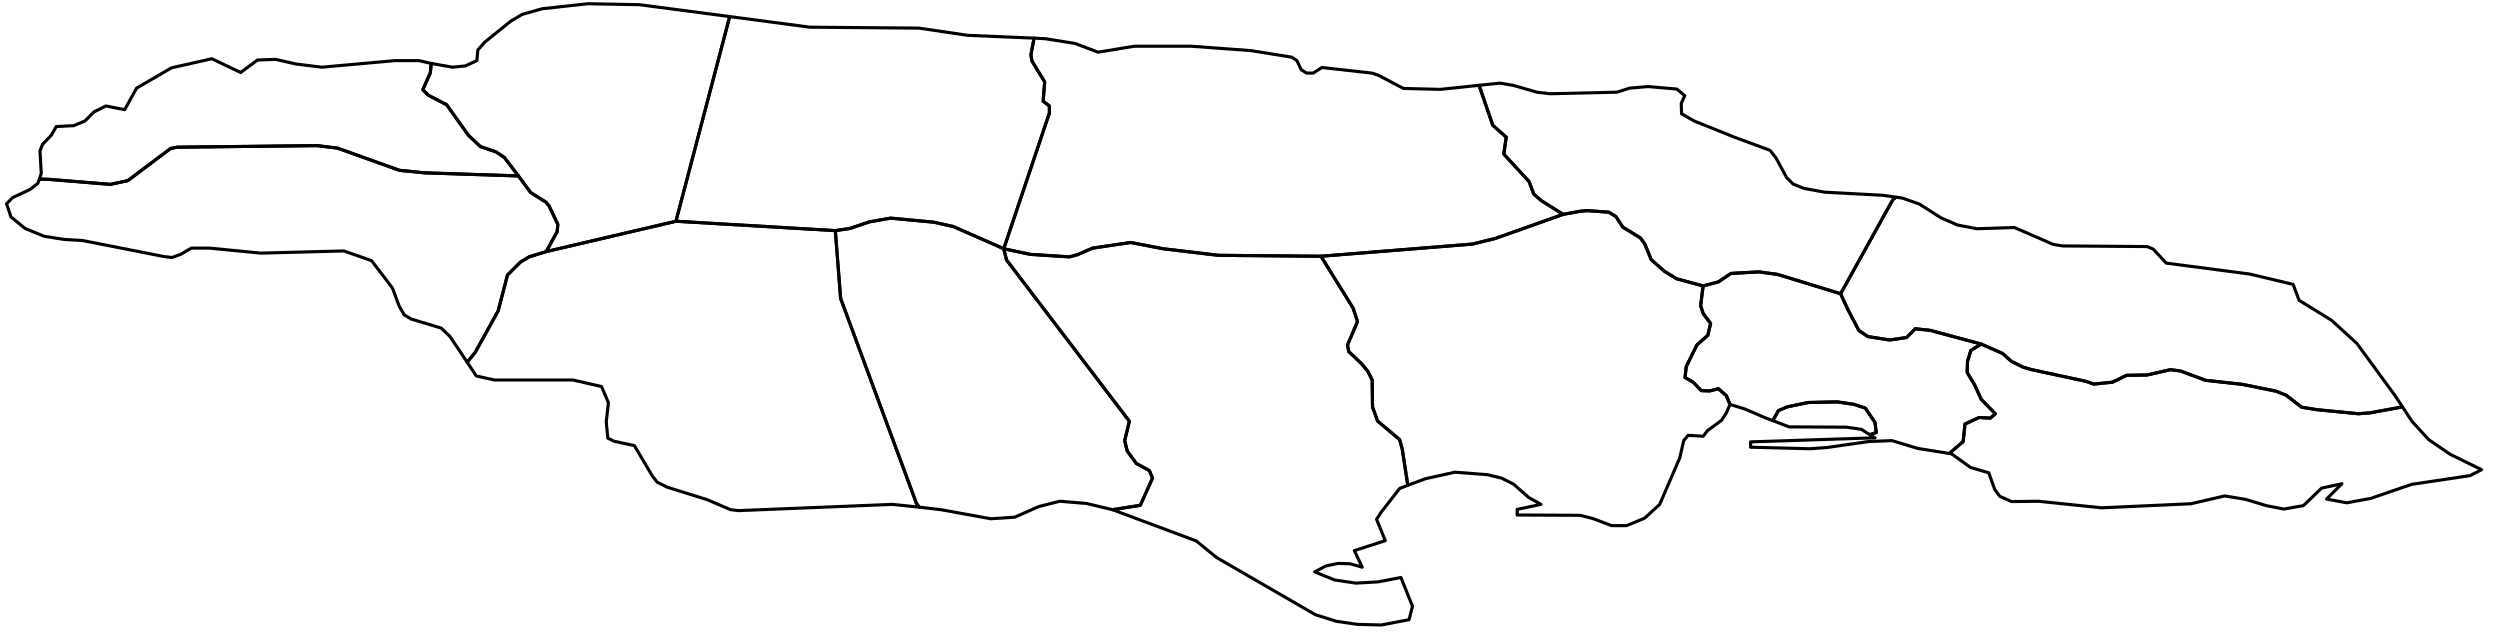 <?xml version="1.0" encoding="utf-8"?><!DOCTYPE svg  PUBLIC '-//W3C//DTD SVG 1.1//EN'  'http://www.w3.org/Graphics/SVG/1.1/DTD/svg11.dtd'><svg enable_background="new 0 0 800 204" height="204px" pretty_print="False" style="stroke-linejoin: round; stroke:#000; fill: none;" version="1.1" viewBox="0 0 800 204" width="800px" xmlns="http://www.w3.org/2000/svg" xmlns:xlink="http://www.w3.org/1999/xlink"><defs><style type="text/css"><![CDATA[path { fill-rule: evenodd; }]]></style></defs><g class="" id="jam"><path d="M389.9,81.7L372.2,79.6L361.8,77.6L349.6,79.4L344.8,81.5L342.2,82.2L329.7,81.4L321.2,79.6L322.1,83.2L361.4,134.8L359.9,141.0L360.7,144.3L363.6,148.3L367.8,150.6L368.8,153.0L364.9,161.7L356.0,163.1L382.8,173.1L389.3,178.4L420.9,196.7L427.6,198.8L434.4,199.8L442.0,200.0L450.9,198.3L452.0,194.0L448.3,184.8L441.0,186.2L433.9,186.6L427.1,185.6L420.7,183.0L424.3,181.1L428.1,180.3L432.0,180.4L435.9,181.5L433.4,176.2L443.3,173.0L440.5,166.2L441.9,164.0L447.9,156.3L450.5,155.3L448.7,143.6L447.9,140.7L440.8,134.7L439.2,130.2L439.1,121.6L437.7,118.8L435.7,116.4L431.6,112.5L431.2,110.4L434.4,102.9L433.0,98.6L422.7,82.0L389.9,81.7Z " data-name="Clarendon"/><path d="M134.1,19.4L126.4,19.4L103.0,21.5L94.8,20.5L88.2,19.0L82.4,19.2L77.0,23.2L67.8,18.8L54.9,21.7L43.7,28.2L39.9,35.1L33.9,33.9L30.1,35.8L27.2,38.7L23.6,40.2L18.0,40.5L16.4,43.3L13.6,46.2L12.8,48.3L13.2,55.5L12.6,57.3L15.8,57.4L35.3,59.0L40.9,57.8L54.6,47.5L56.7,47.1L101.5,46.6L108.0,47.4L127.8,54.5L135.7,55.3L165.9,56.3L161.4,50.4L158.7,48.6L153.7,46.9L149.9,43.3L142.9,33.5L137.1,30.5L135.3,28.7L137.7,23.3L138.0,20.3L134.1,19.4Z " data-name="Hanover"/><path d="M267.3,73.8L269.0,95.5L293.3,161.2L294.2,162.3L294.2,162.3L301.1,163.1L317.0,166.0L324.7,165.5L332.4,162.1L339.1,160.4L347.6,161.1L355.6,163.0L356.0,163.1L364.9,161.7L368.8,153.0L367.8,150.6L363.6,148.3L360.7,144.3L359.9,141.0L361.4,134.8L322.1,83.2L321.2,79.6L305.1,72.5L298.8,71.1L285.0,69.8L278.2,71.0L272.0,73.1L267.3,73.8Z " data-name="Manchester"/><path d="M216.3,70.8L174.8,80.5L169.3,82.2L166.5,83.9L162.4,88.0L159.4,99.5L152.1,112.7L149.5,115.9L152.4,120.3L158.2,121.6L183.3,121.6L192.5,123.7L194.7,128.9L194.0,135.0L194.5,140.2L196.5,141.2L203.0,142.6L208.8,152.4L210.3,154.3L213.5,155.9L226.3,159.9L233.8,163.1L236.3,163.4L285.6,161.4L294.2,162.3L294.2,162.3L293.3,161.2L269.0,95.5L267.3,73.8L216.3,70.8Z " data-name="Saint Elizabeth"/><path d="M233.5,5.3L204.6,1.5L188.1,1.2L173.5,2.8L167.1,4.6L163.4,6.8L155.1,13.5L152.9,16.0L152.6,19.4L148.9,21.1L144.8,21.5L138.0,20.3L138.0,20.3L137.7,23.3L135.3,28.7L137.1,30.5L142.9,33.5L149.9,43.3L153.7,46.9L158.7,48.6L161.4,50.4L165.9,56.3L169.8,61.6L174.7,64.7L175.7,65.9L178.5,71.8L178.3,74.1L174.8,80.5L216.3,70.8L233.4,5.7L233.5,5.3L233.5,5.3Z " data-name="Saint James"/><path d="M309.6,11.3L294.1,9.0L259.1,8.7L233.5,5.3L233.4,5.7L216.3,70.8L267.3,73.8L272.0,73.1L278.2,71.0L285.0,69.8L298.8,71.1L305.1,72.5L321.2,79.6L335.8,36.2L335.8,33.9L333.8,32.4L334.3,26.2L330.2,19.5L329.9,17.5L330.9,12.2L309.6,11.3Z " data-name="Trelawny"/><path d="M135.7,55.3L127.8,54.5L108.0,47.4L101.5,46.6L56.7,47.1L54.6,47.5L40.9,57.8L35.3,59.0L15.8,57.4L12.6,57.3L12.1,58.7L9.5,60.7L4.1,63.2L2.1,65.2L3.5,69.4L8.0,73.1L14.1,75.6L20.4,76.6L26.6,77.0L52.5,82.1L55.0,82.4L57.8,81.4L61.2,79.4L67.1,79.4L83.4,81.0L110.0,80.3L118.9,83.4L125.6,92.2L127.7,97.9L129.4,100.8L131.6,102.1L141.2,105.0L144.0,107.7L149.5,115.9L152.1,112.7L159.4,99.5L162.4,88.0L166.5,83.9L169.3,82.2L174.8,80.5L178.3,74.1L178.5,71.8L175.7,65.9L174.7,64.7L169.8,61.6L165.9,56.3L135.7,55.3Z " data-name="Westmoreland"/><path d="M572.5,136.6L590.9,136.7L595.7,137.4L597.5,138.6L598.4,139.1L600.4,138.4L600.0,135.2L596.9,130.6L593.3,129.4L587.9,128.6L578.6,128.8L571.9,130.2L569.1,131.4L567.3,134.6L572.5,136.6Z " data-name="Kingston"/><path d="M606.7,63.1L606.7,63.1L605.7,63.9L589.0,94.0L591.3,99.0L594.8,105.7L597.7,107.7L604.7,108.8L610.1,108.0L612.9,105.2L617.6,105.7L634.0,110.1L640.8,113.1L643.6,115.6L647.4,117.5L650.2,118.3L667.4,122.0L670.0,122.9L676.0,122.3L680.5,120.1L687.1,120.0L694.5,118.3L697.7,118.7L705.8,121.7L717.6,123.0L728.4,125.2L731.6,126.5L736.5,130.3L741.4,131.1L754.7,132.4L758.5,132.1L768.8,130.2L766.2,126.3L754.2,109.9L746.1,102.5L735.7,96.1L733.8,91.0L719.9,87.7L693.2,84.2L689.0,79.7L687.1,78.9L660.0,78.7L657.0,78.2L644.6,72.8L632.6,73.2L626.4,72.0L621.1,69.7L614.2,65.3L608.8,63.4L606.7,63.1Z " data-name="Portland"/><path d="M460.9,28.6L449.1,28.3L441.1,24.1L439.1,23.4L423.0,21.6L420.2,23.4L418.1,23.4L416.4,22.3L415.0,19.4L413.4,18.3L400.3,16.2L381.3,14.8L362.9,14.8L351.4,16.7L344.0,13.9L334.6,12.4L330.9,12.2L329.9,17.5L330.2,19.5L334.3,26.2L333.8,32.4L335.8,33.9L335.8,36.2L321.2,79.6L329.7,81.4L342.2,82.2L344.8,81.5L349.6,79.4L361.8,77.6L372.2,79.6L389.9,81.7L422.7,82.0L471.2,78.1L478.5,76.3L500.2,68.6L493.2,64.2L490.8,62.1L489.3,58.1L481.2,49.3L482.0,43.9L477.7,40.1L473.3,27.3L460.9,28.6Z " data-name="Saint Ann"/><path d="M536.5,89.2L532.6,86.8L528.4,83.1L526.3,78.0L524.9,76.1L519.3,72.7L517.1,69.3L514.8,67.9L507.9,67.4L505.7,67.6L500.2,68.6L478.5,76.3L471.2,78.1L422.7,82.0L433.0,98.6L434.4,102.9L431.2,110.4L431.6,112.5L435.7,116.4L437.7,118.8L439.1,121.6L439.2,130.2L440.8,134.7L447.9,140.7L448.7,143.6L450.5,155.3L456.1,153.2L465.6,151.1L476.0,151.9L480.5,153.0L484.3,154.9L489.2,159.2L493.1,161.4L485.5,163.0L485.5,164.8L505.6,164.9L509.6,165.9L515.7,168.2L520.5,168.2L526.3,165.8L531.1,161.4L537.5,146.6L538.8,141.0L540.2,139.3L545.0,139.6L546.4,137.8L550.9,134.5L552.5,132.0L553.6,129.4L552.4,126.6L549.9,124.4L547.1,125.1L544.4,125.0L541.8,122.3L539.2,120.8L539.6,117.3L543.0,110.4L546.5,107.3L547.4,103.5L545.0,100.3L544.2,97.8L545.0,91.5L536.5,89.2Z " data-name="Saint Catherine"/><path d="M602.6,62.5L583.9,61.5L577.3,60.3L573.8,58.9L571.7,56.8L568.3,50.5L566.4,48.1L555.0,43.9L542.1,38.7L538.1,36.4L538.0,33.1L539.1,30.6L536.6,28.5L527.4,27.7L521.5,28.2L517.4,29.5L496.0,30.0L491.8,29.5L484.2,27.3L479.9,26.6L473.3,27.3L473.3,27.3L477.7,40.1L482.0,43.9L481.2,49.3L489.3,58.1L490.8,62.1L493.2,64.2L500.2,68.6L505.7,67.6L507.9,67.4L514.8,67.9L517.1,69.3L519.3,72.7L524.9,76.1L526.3,78.0L528.4,83.1L532.6,86.8L536.5,89.2L545.0,91.5L549.9,90.2L553.9,87.5L562.8,87.0L568.8,87.8L589.0,94.0L605.7,63.9L606.7,63.1L606.7,63.1L602.6,62.5Z " data-name="Saint Mary"/><path d="M568.8,87.8L562.8,87.0L553.9,87.5L549.9,90.2L545.0,91.5L544.2,97.8L545.0,100.3L547.4,103.5L546.5,107.3L543.0,110.4L539.6,117.3L539.2,120.8L541.8,122.3L544.4,125.0L547.1,125.1L549.9,124.4L552.4,126.6L553.6,129.4L558.4,130.9L564.9,133.7L567.3,134.6L569.1,131.4L571.9,130.2L578.6,128.8L587.9,128.6L593.3,129.4L596.9,130.6L600.0,135.2L600.4,138.4L598.4,139.1L600.0,140.1L560.2,141.4L560.2,143.1L579.1,143.6L584.7,143.2L597.9,141.3L605.4,141.0L613.7,143.5L623.8,145.1L628.2,141.3L628.8,135.7L633.3,133.6L636.9,133.8L638.5,132.4L634.0,127.8L631.9,123.2L629.5,119.2L629.6,115.6L630.7,112.1L634.0,110.1L617.6,105.7L612.9,105.2L610.1,108.0L604.7,108.8L597.7,107.7L594.8,105.7L591.3,99.0L589.0,94.0L568.8,87.8Z " data-name="Saint Andrew"/><path d="M634.0,110.1L630.7,112.1L629.6,115.6L629.5,119.2L631.9,123.2L634.0,127.8L638.5,132.4L636.9,133.8L633.3,133.6L628.8,135.7L628.2,141.3L623.8,145.1L624.6,145.3L630.6,149.6L636.4,151.3L638.3,156.6L639.9,158.8L643.7,160.5L652.3,160.4L672.5,162.5L701.1,161.2L711.9,158.7L718.6,159.8L725.2,161.8L730.8,162.9L737.1,161.8L742.9,156.2L749.4,154.8L744.5,159.7L751.0,160.9L758.6,159.5L771.7,155.0L790.4,152.2L794.1,150.3L784.1,145.4L777.2,140.7L771.8,134.8L768.8,130.2L768.8,130.2L758.5,132.1L754.7,132.4L741.4,131.1L736.5,130.3L731.6,126.5L728.4,125.2L717.6,123.0L705.8,121.7L697.7,118.7L694.5,118.3L687.1,120.0L680.5,120.1L676.0,122.3L670.0,122.9L667.4,122.0L650.2,118.3L647.4,117.5L643.6,115.6L640.8,113.1L634.0,110.1Z " data-name="Saint Thomas"/></g></svg>